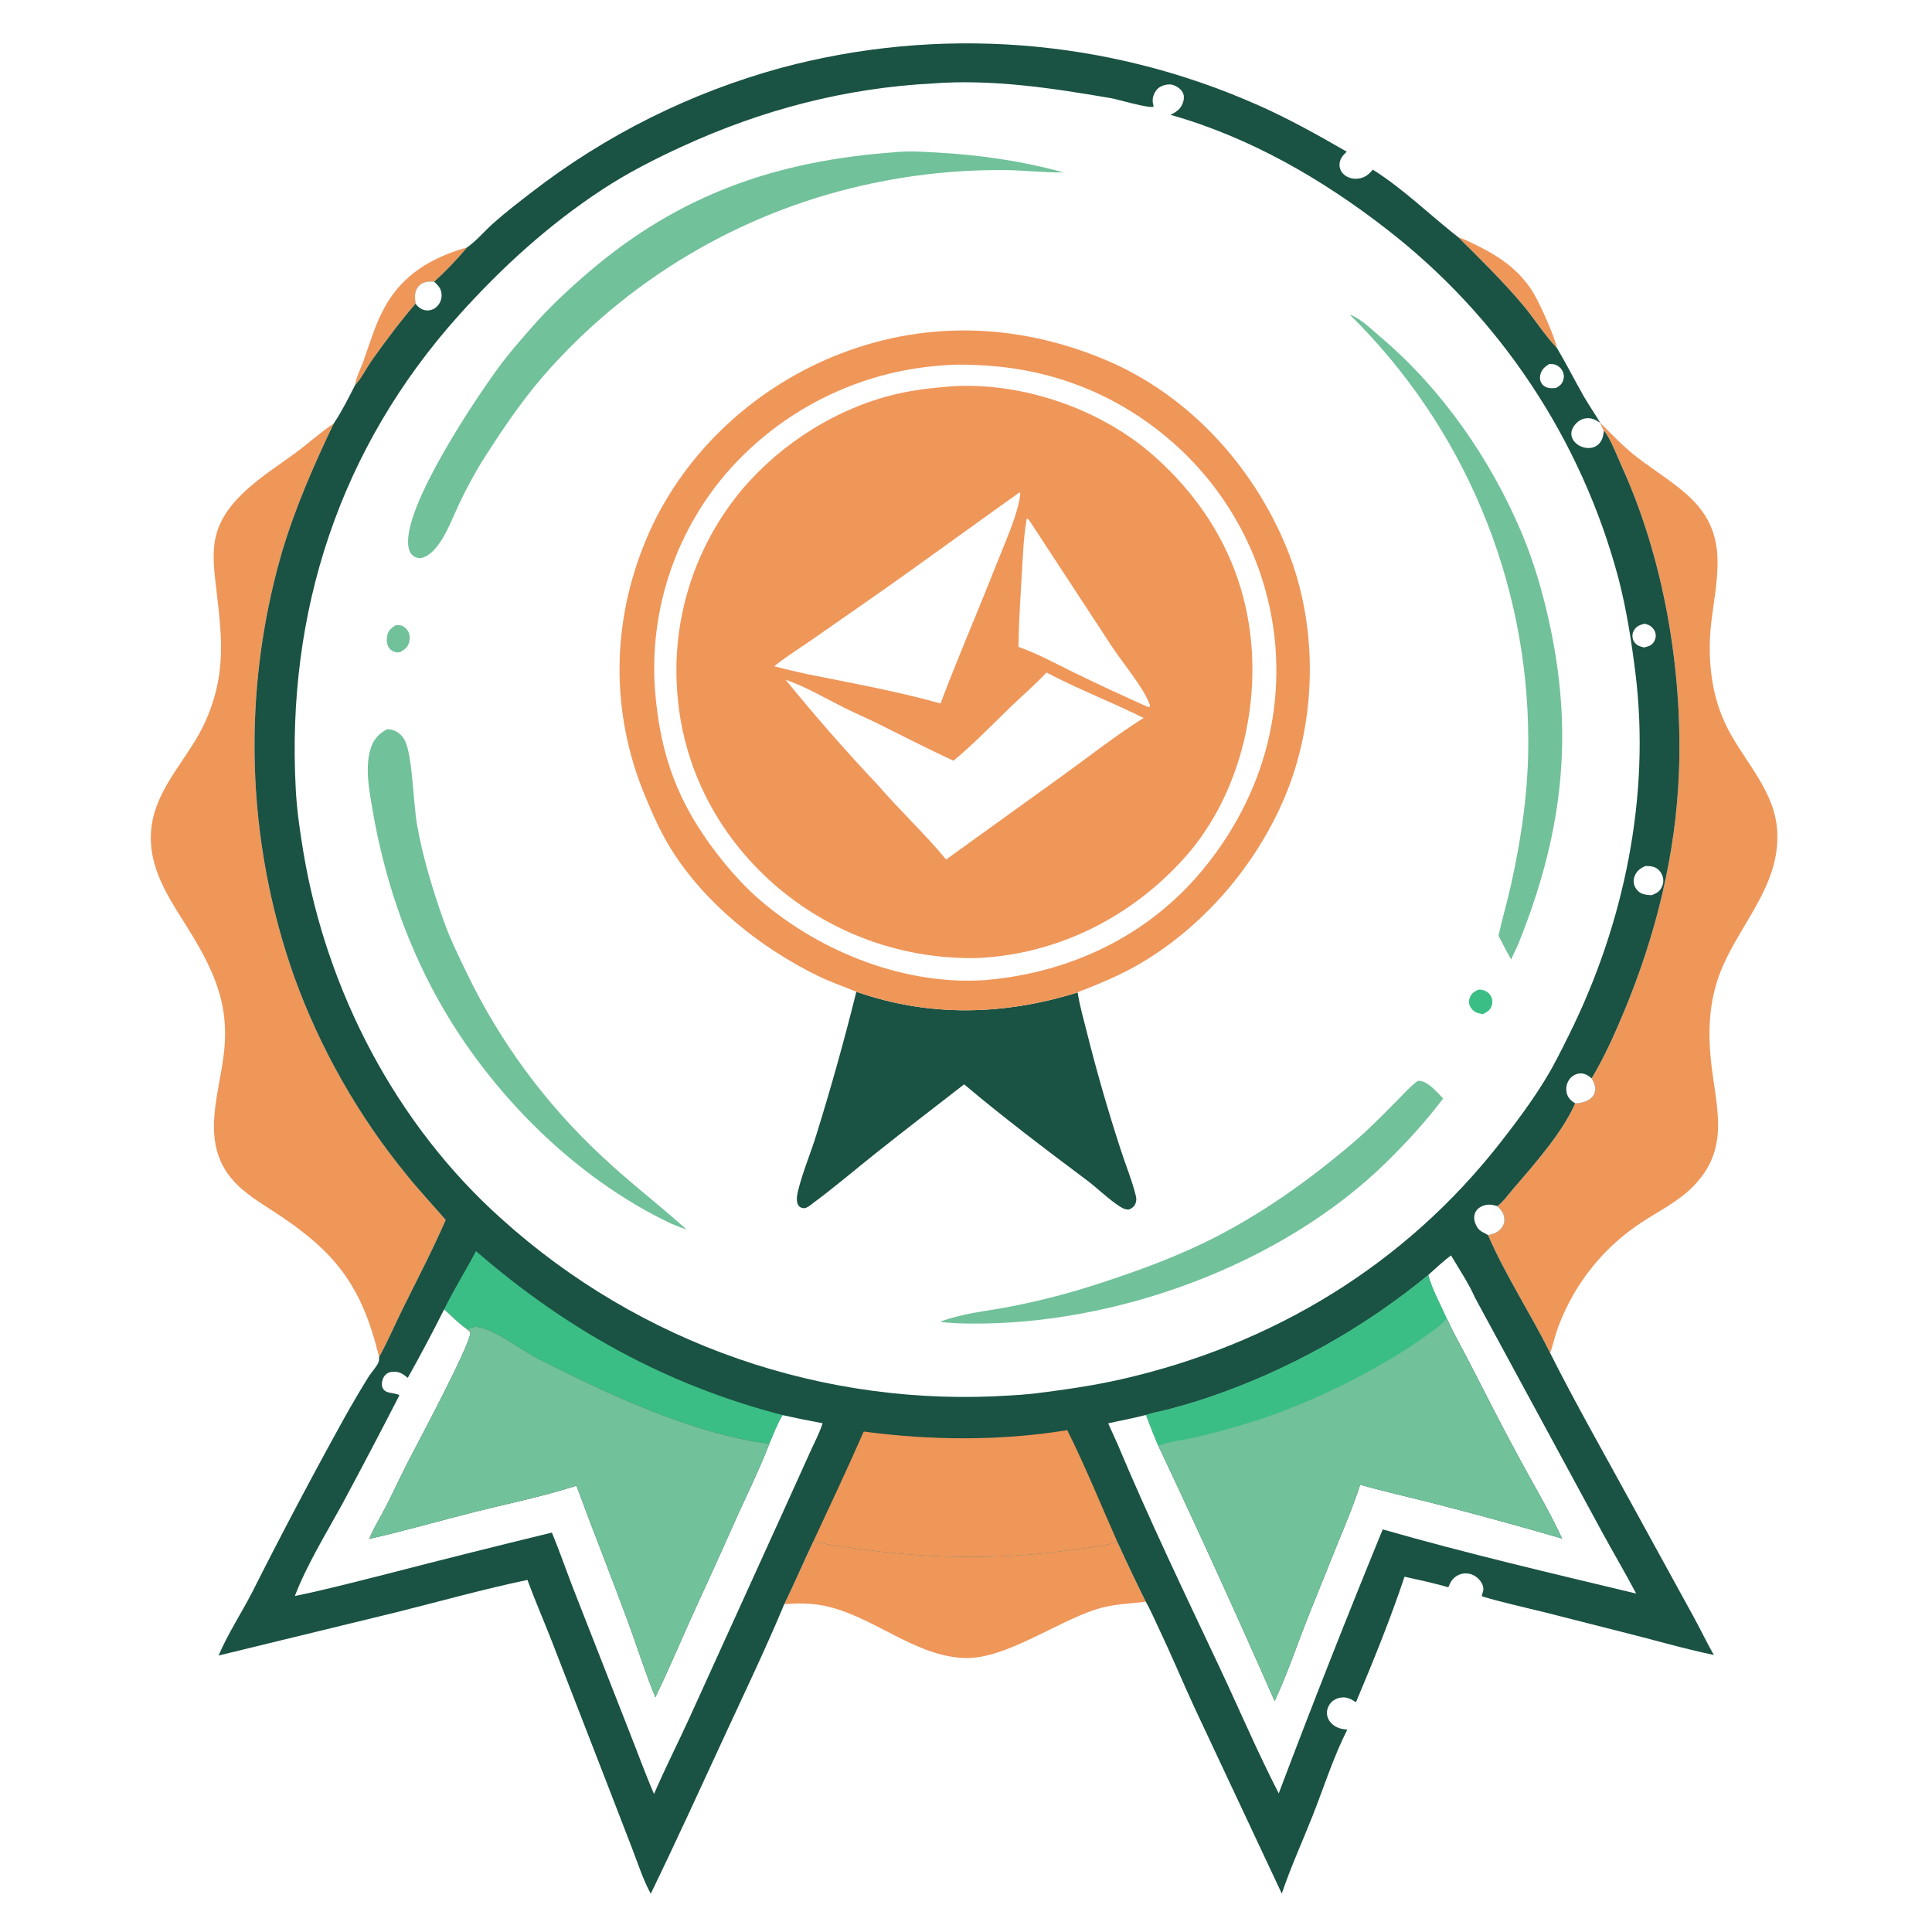 <?xml version="1.0" encoding="utf-8" ?>
<svg xmlns="http://www.w3.org/2000/svg" xmlns:xlink="http://www.w3.org/1999/xlink" width="1024" height="1024">
	<path fill="white" d="M0 0L1024 0L1024 1024L0 1024L0 0Z"/>
	<path fill="#EF9659" d="M772.942 125.756C776.521 126.884 779.919 128.679 783.279 130.336C796.497 136.852 807.525 144.945 814.415 158.269C817.868 164.946 823.486 177.35 825.279 184.535C818.634 177.654 813.288 168.91 807.052 161.523C796.399 148.905 784.645 137.383 772.942 125.756Z"/>
	<path fill="#EF9659" d="M188.21 204.101C188.663 200.009 191.21 195.434 192.597 191.517C196.087 181.656 198.862 171.967 203.957 162.719C213.516 145.365 228.916 136.464 247.568 131.119C242.302 137.372 236.208 143.845 230.102 149.288C227.52 149.033 224.704 149.258 222.61 150.969C220.95 152.325 220.004 154.67 219.945 156.778C219.907 158.158 220.088 159.567 220.233 160.939C212.131 170.37 204.584 180.457 197.371 190.585C194.341 194.838 191.738 200.343 188.21 204.101Z"/>
	<path fill="#EF9659" d="M431.111 816.93C440.135 819.16 449.57 820.25 458.774 821.457C494.424 826.13 529.096 826.627 564.767 821.977C573.891 820.788 583.367 819.582 592.334 817.502Q599.567 833.35 607.308 848.957C598.272 849.977 589.46 850.217 580.719 853.051C559.969 859.78 532.919 879.105 512.136 878.806C485.075 878.415 462.549 856.074 436.253 850.981C429.367 849.648 422.649 849.712 415.686 850.221C421.07 839.237 425.849 827.972 431.111 816.93Z"/>
	<path fill="#EF9659" d="M848.129 224.086C854.521 230.43 860.656 236.998 867.841 242.482C888.862 258.526 910.147 267.566 910.344 297.631C910.414 308.393 908.297 319.104 907.016 329.756C905.683 340.835 905.91 352.737 908.051 363.703Q908.617 366.718 909.403 369.683Q910.189 372.648 911.191 375.548Q912.193 378.447 913.405 381.265Q914.618 384.083 916.034 386.804C925.254 404.277 940.572 419.437 941.936 440.127C943.983 471.165 918.898 492.395 910.133 520C905.781 533.706 905.327 547.798 906.817 562.023C909.432 586.997 917.567 608.668 897.056 629.182C889.44 636.798 879.604 641.675 870.668 647.504Q868.777 648.722 866.936 650.015Q865.096 651.308 863.308 652.673Q861.52 654.038 859.788 655.473Q858.056 656.908 856.382 658.411Q854.709 659.914 853.096 661.482Q851.484 663.051 849.935 664.682Q848.387 666.314 846.904 668.005Q845.422 669.697 844.008 671.447Q842.594 673.196 841.251 675.001Q839.908 676.805 838.638 678.661Q837.368 680.518 836.173 682.423Q834.977 684.329 833.859 686.281Q832.741 688.232 831.701 690.227Q830.661 692.222 829.702 694.256Q828.742 696.291 827.864 698.362Q826.987 700.433 826.192 702.537C824.326 707.365 823.26 712.307 821.637 717.181C811.221 696.145 798.021 676.181 788.696 654.649C791.109 654.103 793.146 653.559 794.975 651.804C796.429 650.408 797.373 648.587 797.365 646.544C797.353 643.328 795.747 641.493 793.617 639.285C796.71 637.044 799.311 633.266 801.831 630.333C812.899 617.451 828.122 600.331 834.889 584.792C836.897 584.783 839.042 584.358 840.886 583.553C842.821 582.707 844.385 581.375 845.109 579.345C846.16 576.4 844.978 574.147 843.622 571.547C850.331 560.264 855.721 548.263 860.761 536.161C877.609 495.711 888.298 452.77 889.891 408.851C891.839 355.151 881.932 296.5 859.655 247.406C857.502 242.661 853.301 231.706 850.106 228.272C849.306 227.012 848.744 225.454 848.129 224.086Z"/>
	<path fill="#EF9659" d="M200.946 719.278C191.558 680.756 177.43 663.013 144.349 641.655C135.559 635.979 126.245 630.275 120.266 621.441C107.481 602.552 116.02 579.753 118.548 559.27C119.516 551.43 119.608 543.922 118.423 536.098C116.236 521.672 109.489 508.367 102.025 495.981C91.914 479.2 79.3 463.159 79.967 442.499C80.642 421.594 95.503 406.657 105.28 389.457Q108.213 384.23 110.45 378.669Q112.687 373.108 114.19 367.306C119.176 348.626 116.818 330.794 114.618 311.986C113.604 303.315 112.391 294.125 114.133 285.475C118.393 264.318 141.312 251.429 157.307 239.536C163.877 234.651 170.057 228.963 176.879 224.473C166.237 246.725 156.386 269.28 149.341 292.964Q148.35 296.394 147.426 299.842Q146.501 303.29 145.644 306.755Q144.787 310.221 143.997 313.702Q143.208 317.183 142.485 320.68Q141.763 324.176 141.109 327.685Q140.455 331.194 139.869 334.716Q139.284 338.237 138.766 341.77Q138.249 345.302 137.8 348.843Q137.351 352.385 136.971 355.934Q136.591 359.484 136.28 363.04Q135.969 366.597 135.728 370.158Q135.486 373.72 135.313 377.286Q135.14 380.851 135.037 384.42Q134.933 387.988 134.899 391.558Q134.865 395.127 134.9 398.697Q134.935 402.267 135.039 405.835Q135.143 409.403 135.317 412.969Q135.49 416.535 135.733 420.096Q135.976 423.658 136.288 427.214Q136.599 430.77 136.98 434.32Q137.361 437.869 137.81 441.411Q138.26 444.952 138.778 448.484Q139.296 452.016 139.883 455.538Q140.47 459.059 141.125 462.568Q141.779 466.078 142.502 469.573Q143.225 473.069 144.016 476.551Q144.806 480.032 145.664 483.497Q146.522 486.962 147.447 490.41Q148.372 493.858 149.364 497.288Q150.356 500.717 151.414 504.126Q152.472 507.536 153.596 510.924Q154.72 514.312 155.91 517.678Q158.495 524.828 161.381 531.862Q164.266 538.896 167.448 545.801Q170.629 552.706 174.1 559.471Q177.571 566.235 181.325 572.846Q185.08 579.457 189.111 585.903Q193.143 592.349 197.443 598.619Q201.744 604.888 206.307 610.97Q210.87 617.051 215.686 622.934C222.236 631.067 229.423 638.686 236.226 646.606C229.458 662.124 221.643 677.148 214.12 692.307C209.704 701.205 205.678 710.572 200.946 719.278Z"/>
	<path fill="#1A5243" d="M247.568 131.119C252.459 127.694 256.685 122.629 261.151 118.618C267.667 112.766 274.788 107.299 281.723 101.949Q285.401 99.103 289.147 96.347Q292.893 93.592 296.705 90.93Q300.518 88.267 304.395 85.698Q308.271 83.13 312.209 80.657Q316.148 78.184 320.145 75.809Q324.143 73.433 328.198 71.156Q332.253 68.879 336.362 66.702Q340.471 64.525 344.632 62.449Q348.794 60.374 353.004 58.4Q357.215 56.427 361.473 54.558Q365.731 52.688 370.034 50.924Q374.336 49.159 378.681 47.5Q383.025 45.842 387.409 44.29Q391.793 42.738 396.213 41.294Q400.633 39.85 405.088 38.514Q409.542 37.179 414.028 35.953Q417.91 34.912 421.812 33.953Q425.715 32.994 429.637 32.118Q433.559 31.241 437.499 30.448Q441.439 29.655 445.395 28.946Q449.35 28.236 453.32 27.611Q457.29 26.985 461.272 26.443Q465.254 25.902 469.247 25.445Q473.24 24.987 477.241 24.615Q481.243 24.242 485.252 23.954Q489.26 23.666 493.274 23.463Q497.287 23.261 501.305 23.142Q505.322 23.024 509.34 22.991Q513.359 22.958 517.378 23.01Q521.396 23.062 525.413 23.2Q529.429 23.337 533.442 23.558Q537.454 23.78 541.462 24.087Q545.469 24.394 549.468 24.786Q553.468 25.177 557.459 25.653Q561.449 26.129 565.429 26.69Q569.408 27.25 573.375 27.895Q577.342 28.539 581.294 29.267Q585.247 29.995 589.183 30.807Q593.119 31.619 597.037 32.514Q600.955 33.408 604.853 34.386Q608.751 35.363 612.628 36.423Q616.504 37.483 620.357 38.624Q624.211 39.766 628.039 40.989Q631.867 42.211 635.669 43.515Q639.47 44.819 643.244 46.202Q647.017 47.586 650.76 49.049Q654.503 50.512 658.214 52.054Q661.925 53.596 665.603 55.216C682.278 62.481 698.064 71.333 713.811 80.389L713.379 80.802C711.389 82.739 709.878 84.692 709.972 87.609C710.034 89.529 710.934 91.285 712.373 92.542C714.37 94.286 717.153 94.975 719.758 94.672C723.259 94.266 725.451 92.563 727.611 89.911C743.917 100.164 757.817 113.954 772.942 125.756C784.645 137.383 796.399 148.905 807.052 161.523C813.288 168.91 818.634 177.654 825.279 184.535C830.236 192.886 834.568 201.538 839.38 209.96C842.135 214.779 845.344 219.299 848.129 224.086C848.744 225.454 849.306 227.012 850.106 228.272C853.301 231.706 857.502 242.661 859.655 247.406C881.932 296.5 891.839 355.151 889.891 408.851C888.298 452.77 877.609 495.711 860.761 536.161C855.721 548.263 850.331 560.264 843.622 571.547C844.978 574.147 846.16 576.4 845.109 579.345C844.385 581.375 842.821 582.707 840.886 583.553C839.042 584.358 836.897 584.783 834.889 584.792C828.122 600.331 812.899 617.451 801.831 630.333C799.311 633.266 796.71 637.044 793.617 639.285C795.747 641.493 797.353 643.328 797.365 646.544C797.373 648.587 796.429 650.408 794.975 651.804C793.146 653.559 791.109 654.103 788.696 654.649C798.021 676.181 811.221 696.145 821.637 717.181C834.977 743.669 849.672 769.428 863.884 795.444L897.503 856.678C901.208 863.453 904.571 870.447 908.35 877.17C891.612 873.667 875.263 868.785 858.663 864.699L818.668 854.545C807.668 851.815 796.507 849.39 785.65 846.155C785.34 845.272 785.317 845.696 785.581 844.988C786.303 843.053 786.511 841.758 785.686 839.819C784.696 837.495 782.537 835.438 780.176 834.535C777.774 833.617 774.942 833.757 772.675 834.957C769.893 836.429 768.774 838.468 767.662 841.28C759.996 839.086 752.21 837.409 744.431 835.676C736.95 858.085 727.869 880.453 718.686 902.226C715.909 900.41 713.498 899.131 710.101 899.853C707.805 900.341 705.806 901.616 704.549 903.62C703.347 905.536 702.978 907.842 703.629 910.018C704.363 912.476 706.323 914.332 708.574 915.446C710.341 916.321 712.162 916.555 714.101 916.701C706.747 931.239 701.764 947.037 695.799 962.181C690.384 975.928 684.062 989.658 679.383 1003.66L632.857 904.549C626.485 890.616 620.58 876.499 613.992 862.663C611.824 858.108 609.798 853.341 607.308 848.957Q599.567 833.35 592.334 817.502C583.367 819.582 573.891 820.788 564.767 821.977C529.096 826.627 494.424 826.13 458.774 821.457C449.57 820.25 440.135 819.16 431.111 816.93C425.849 827.972 421.07 839.237 415.686 850.221C405.967 873.545 395.027 896.305 384.433 919.236C371.375 947.501 358.503 975.711 344.91 1003.73C340.879 996.269 338.086 987.673 335.058 979.752L321.198 943.894L292.365 869.595C288.17 858.821 283.526 848.25 279.554 837.385C256.216 842.298 233.136 848.758 210 854.549L115.835 877.475C120.797 865.882 127.951 855.002 133.738 843.777Q157.397 796.845 182.87 750.873Q188.903 740.123 195.393 729.643C196.881 727.292 199.453 724.605 200.534 722.196C200.933 721.307 200.911 720.229 200.946 719.278C205.678 710.572 209.704 701.205 214.12 692.307C221.643 677.148 229.458 662.124 236.226 646.606C229.423 638.686 222.236 631.067 215.686 622.934Q210.87 617.051 206.307 610.97Q201.744 604.888 197.443 598.619Q193.143 592.349 189.111 585.903Q185.08 579.457 181.325 572.846Q177.571 566.235 174.1 559.471Q170.629 552.706 167.448 545.801Q164.266 538.896 161.381 531.862Q158.495 524.828 155.91 517.678Q154.72 514.312 153.596 510.924Q152.472 507.536 151.414 504.126Q150.356 500.717 149.364 497.287Q148.372 493.858 147.447 490.41Q146.522 486.962 145.664 483.497Q144.806 480.032 144.016 476.551Q143.225 473.069 142.502 469.573Q141.779 466.078 141.125 462.568Q140.47 459.059 139.883 455.538Q139.296 452.016 138.778 448.484Q138.26 444.952 137.81 441.411Q137.361 437.869 136.98 434.32Q136.599 430.77 136.288 427.214Q135.976 423.658 135.733 420.096Q135.49 416.535 135.317 412.969Q135.143 409.403 135.039 405.835Q134.935 402.267 134.9 398.697Q134.865 395.127 134.899 391.558Q134.933 387.988 135.037 384.42Q135.14 380.851 135.313 377.286Q135.486 373.72 135.728 370.158Q135.969 366.597 136.28 363.04Q136.591 359.484 136.971 355.934Q137.351 352.385 137.8 348.843Q138.249 345.302 138.766 341.77Q139.284 338.237 139.869 334.716Q140.455 331.194 141.109 327.685Q141.763 324.176 142.485 320.68Q143.208 317.183 143.997 313.702Q144.787 310.221 145.644 306.755Q146.501 303.29 147.426 299.842Q148.35 296.394 149.341 292.964C156.386 269.28 166.237 246.725 176.879 224.473C181.159 218.079 184.717 210.955 188.21 204.101C191.738 200.343 194.341 194.838 197.371 190.585C204.584 180.457 212.131 170.37 220.233 160.939C220.088 159.567 219.907 158.158 219.945 156.778C220.004 154.67 220.95 152.325 222.61 150.969C224.704 149.258 227.52 149.033 230.102 149.288C236.208 143.845 242.302 137.372 247.568 131.119Z"/>
	<path fill="white" d="M871.724 330.579C872.504 330.799 873.324 331.022 874.051 331.384C875.537 332.124 876.832 333.7 877.334 335.273C877.839 336.854 877.57 338.471 876.776 339.904C875.533 342.148 873.795 342.543 871.471 343.161C870.558 342.996 869.624 342.739 868.765 342.385C867.244 341.757 865.915 340.332 865.464 338.731C865.007 337.107 865.208 335.515 866.061 334.064C867.398 331.79 869.285 331.178 871.724 330.579Z"/>
	<path fill="white" d="M821.107 192.901C821.95 192.921 822.798 192.924 823.628 193.091C825.315 193.43 826.924 194.654 827.839 196.095C828.877 197.73 829.147 199.559 828.574 201.41C827.897 203.598 826.669 204.571 824.714 205.622C823.606 205.741 822.552 205.826 821.439 205.708C819.701 205.523 818.295 204.825 817.235 203.408C816.221 202.052 816.028 200.418 816.361 198.8C816.951 195.933 818.763 194.421 821.107 192.901Z"/>
	<path fill="white" d="M220.233 160.939C220.088 159.567 219.907 158.158 219.945 156.778C220.004 154.67 220.95 152.325 222.61 150.969C224.704 149.258 227.52 149.033 230.102 149.288C232.247 151.249 233.904 153.023 234.047 156.068C234.155 158.375 233.399 160.506 231.833 162.204Q231.59 162.472 231.32 162.713Q231.051 162.955 230.759 163.168Q230.467 163.381 230.155 163.564Q229.842 163.746 229.513 163.896Q229.184 164.046 228.841 164.162Q228.499 164.278 228.146 164.359Q227.794 164.44 227.435 164.484Q227.076 164.529 226.714 164.537C224.382 164.577 222.496 163.508 220.954 161.825C220.506 161.335 220.558 161.385 220.233 160.939Z"/>
	<path fill="white" d="M872.08 459.024C873.651 459.007 875.148 459.032 876.651 459.55C878.529 460.197 879.976 461.695 880.818 463.472C881.765 465.473 881.838 467.701 880.968 469.744C879.834 472.408 878.113 473.46 875.501 474.441C873.911 474.46 872.274 474.283 870.752 473.8C868.873 473.204 867.327 471.666 866.517 469.893C865.695 468.096 865.683 466.089 866.427 464.261C867.562 461.474 869.423 460.2 872.08 459.024Z"/>
	<path fill="white" d="M834.889 584.792C834.426 584.519 833.986 584.222 833.557 583.898C831.629 582.443 830.478 580.665 830.198 578.23Q830.149 577.796 830.143 577.36Q830.138 576.923 830.175 576.488Q830.213 576.053 830.293 575.624Q830.374 575.195 830.497 574.776Q830.619 574.357 830.783 573.953Q830.947 573.548 831.149 573.161Q831.352 572.775 831.593 572.41Q831.833 572.046 832.108 571.707Q832.345 571.413 832.611 571.144Q832.876 570.876 833.167 570.635Q833.459 570.394 833.773 570.185Q834.087 569.974 834.42 569.797Q834.754 569.62 835.104 569.477Q835.453 569.334 835.816 569.227Q836.178 569.121 836.549 569.051Q836.921 568.981 837.297 568.949C839.938 568.746 841.637 569.981 843.622 571.547C844.978 574.147 846.16 576.4 845.109 579.345C844.385 581.375 842.821 582.707 840.886 583.553C839.042 584.358 836.897 584.783 834.889 584.792Z"/>
	<path fill="white" d="M788.696 654.649C786.605 653.214 784.629 652.946 783.101 650.668C781.758 648.664 780.943 646.054 781.569 643.66C782.041 641.856 783.331 640.408 784.976 639.57C787.982 638.037 790.517 638.318 793.617 639.285C795.747 641.493 797.353 643.328 797.365 646.544C797.373 648.587 796.429 650.408 794.975 651.804C793.146 653.559 791.109 654.103 788.696 654.649Z"/>
	<path fill="white" d="M850.106 228.272C849.952 229.511 849.761 230.782 849.39 231.977C848.729 234.104 847.265 235.912 845.209 236.808C842.929 237.802 840.169 237.602 837.921 236.615C835.858 235.71 833.974 234.057 833.204 231.894C832.561 230.09 832.829 228.238 833.755 226.591C835.005 224.371 837.208 222.409 839.739 221.862C843.117 221.131 845.379 222.283 848.129 224.086C848.744 225.454 849.306 227.012 850.106 228.272Z"/>
	<path fill="#3BBE86" d="M252.272 663.097C300.357 704.828 353.103 734.049 414.848 750.053C411.941 754.751 409.953 760.139 407.781 765.21C367.373 760.073 322.095 738.845 285.852 720.466C276.151 715.546 266.008 707.141 255.947 703.932C252.612 702.869 250.775 703.017 247.682 704.649C243.207 701.564 239.451 697.607 235.399 694.003C240.526 683.408 246.841 673.515 252.272 663.097Z"/>
	<path fill="#EF9659" d="M457.786 758.748C493.248 763.454 530.32 763.809 565.666 758.009C575.42 777.507 583.505 797.604 592.334 817.502C583.367 819.582 573.891 820.788 564.767 821.977C529.096 826.627 494.424 826.13 458.774 821.457C449.57 820.25 440.135 819.16 431.111 816.93C440.128 797.577 449.211 778.302 457.786 758.748Z"/>
	<path fill="white" d="M756.964 675.816C760.925 672.328 764.826 668.51 769.084 665.4C773.321 672.633 778.459 680.164 781.795 687.821L848.845 811.495C854.866 822.573 861.336 833.477 867.202 844.625C822.308 833.848 777.269 823.357 732.879 810.606Q704.341 880.183 677.76 950.531C666.452 928.58 656.863 905.969 646.347 883.655C627.829 844.36 608.922 804.972 592.114 764.91L587.356 754.402C594.035 752.882 600.822 751.685 607.44 749.928Q609.823 756.314 612.387 762.63L613.948 766.276Q645.673 833.526 675.588 901.6C682.796 886.117 688.205 869.525 694.626 853.668L708.359 819.563C712.77 808.728 717.334 798.065 720.915 786.913C734.046 790.656 747.351 793.589 760.566 796.992Q794.401 805.682 827.939 815.456C821.388 801.313 813.296 787.737 805.862 774.039C796.459 756.71 787.45 739.045 778.479 721.486C774.636 713.965 770.322 706.627 766.927 698.892L766.728 698.962C763.498 691.29 759.154 683.883 756.964 675.816Z"/>
	<path fill="white" d="M235.399 694.003C239.451 697.607 243.207 701.564 247.682 704.649L249.31 706.178C249.495 712.544 220.814 765.869 215.957 775.381C212.083 782.967 208.537 790.718 204.659 798.302C201.727 804.036 198.136 809.736 195.681 815.669C214.818 811.306 233.577 805.856 252.598 801.1C270.299 796.675 288.151 793.059 305.545 787.444C314.196 811.029 323.512 834.344 332.24 857.885C337.368 871.718 341.73 885.927 347.364 899.566C353.42 887.074 358.776 874.388 364.451 861.735C372.263 844.32 380.377 827.059 388.069 809.58C394.554 794.842 401.95 780.199 407.781 765.21C409.953 760.139 411.941 754.751 414.848 750.053Q425.377 752.41 435.992 754.342C434.39 759.46 431.774 764.295 429.582 769.183L415.017 801.38L365.215 910.949C359.104 924.3 352.45 937.35 346.645 950.844C341.862 939.762 337.723 928.298 333.269 917.075L303.607 841.402C299.87 831.726 296.492 821.872 292.51 812.301Q247.667 823.205 202.987 834.756C187.461 838.644 171.965 842.719 156.278 845.913C162.647 829.299 172.867 812.796 181.419 797.164Q196.816 768.491 211.69 739.544C210.599 738.51 206.422 738.474 204.718 737.575C203.524 736.944 202.733 735.979 202.479 734.626C202.19 733.092 202.775 730.585 203.753 729.324C204.797 727.978 206.042 727.286 207.716 727.102C211.364 726.701 213.424 728.064 216.128 730.29Q226.178 712.367 235.399 694.003Z"/>
	<path fill="#71C19A" d="M247.682 704.649C250.775 703.017 252.612 702.869 255.947 703.932C266.008 707.141 276.151 715.546 285.852 720.466C322.095 738.845 367.373 760.073 407.781 765.21C401.95 780.199 394.554 794.842 388.069 809.58C380.377 827.059 372.263 844.32 364.451 861.735C358.776 874.388 353.42 887.074 347.364 899.566C341.73 885.927 337.368 871.718 332.24 857.885C323.512 834.344 314.196 811.029 305.545 787.444C288.151 793.059 270.299 796.675 252.598 801.1C233.577 805.856 214.818 811.306 195.681 815.669C198.136 809.736 201.727 804.036 204.659 798.302C208.537 790.718 212.083 782.967 215.957 775.381C220.814 765.869 249.495 712.544 249.31 706.178L247.682 704.649Z"/>
	<path fill="#71C19A" d="M756.964 675.816C759.154 683.883 763.498 691.29 766.728 698.962L766.927 698.892C770.322 706.627 774.636 713.965 778.479 721.486C787.45 739.045 796.459 756.71 805.862 774.039C813.296 787.737 821.388 801.313 827.939 815.456Q794.401 805.681 760.566 796.992C747.351 793.589 734.046 790.656 720.915 786.913C717.334 798.065 712.77 808.728 708.359 819.563L694.626 853.668C688.205 869.525 682.796 886.117 675.588 901.6Q645.673 833.526 613.948 766.276L612.387 762.63Q609.823 756.314 607.44 749.928C610.971 748.803 614.784 748.137 618.383 747.208Q629.269 744.407 639.933 740.853Q647.903 738.152 655.743 735.095Q663.583 732.037 671.277 728.629Q678.971 725.221 686.503 721.469Q694.036 717.718 701.391 713.63Q708.747 709.542 715.911 705.127Q723.074 700.712 730.031 695.978Q736.989 691.244 743.725 686.201Q750.462 681.158 756.964 675.816Z"/>
	<path fill="#3BBE86" d="M756.964 675.816C759.154 683.883 763.498 691.29 766.728 698.962C763.565 702.745 758.787 705.881 754.762 708.751C728.638 727.38 690.169 745.927 659.266 754.946Q646.592 758.756 633.714 761.809C627.359 763.249 619.966 763.93 613.948 766.276L612.387 762.63Q609.823 756.314 607.44 749.928C610.971 748.803 614.784 748.137 618.383 747.208Q629.269 744.407 639.933 740.853Q647.903 738.152 655.743 735.095Q663.583 732.037 671.277 728.629Q678.971 725.221 686.503 721.469Q694.036 717.718 701.391 713.63Q708.747 709.542 715.911 705.127Q723.074 700.712 730.031 695.978Q736.989 691.244 743.725 686.201Q750.462 681.158 756.964 675.816Z"/>
	<path fill="white" d="M494.448 44.214C525.981 41.856 557.792 46.697 588.771 52.021C592.547 52.67 609.3 57.697 611.44 56.52C611.137 55.216 610.832 53.896 610.968 52.549C611.202 50.245 612.516 47.632 614.472 46.32C616.188 45.167 619.199 44.391 621.243 44.907C623.363 45.443 625.743 46.97 626.815 48.915C627.667 50.459 627.643 52.256 627.143 53.907C626.005 57.663 623.775 59.167 620.413 60.873C662.047 72.606 700.619 94.795 734.608 121.196Q737.409 123.36 740.165 125.58Q742.921 127.8 745.631 130.076Q748.341 132.352 751.005 134.683Q753.668 137.014 756.283 139.399Q758.898 141.783 761.464 144.221Q764.03 146.658 766.546 149.147Q769.062 151.637 771.526 154.177Q773.991 156.717 776.403 159.307Q778.815 161.896 781.174 164.535Q783.533 167.173 785.838 169.859Q788.142 172.545 790.392 175.278Q792.641 178.01 794.834 180.788Q797.027 183.565 799.163 186.387Q801.3 189.209 803.378 192.074Q805.456 194.939 807.475 197.845Q809.494 200.752 811.454 203.699Q813.414 206.646 815.313 209.633Q817.212 212.619 819.049 215.644Q820.887 218.668 822.663 221.73Q824.439 224.791 826.152 227.888Q827.865 230.985 829.514 234.117Q831.164 237.248 832.749 240.412Q834.334 243.576 835.854 246.772Q837.375 249.968 838.83 253.195Q840.285 256.421 841.674 259.676Q843.062 262.931 844.385 266.214Q845.707 269.497 846.962 272.806Q848.217 276.116 849.404 279.45Q850.591 282.784 851.71 286.141Q852.829 289.499 853.88 292.879Q854.93 296.258 855.911 299.659Q856.892 303.059 857.804 306.479C862.037 322.776 864.681 339.644 866.765 356.34C874.947 421.861 860.86 489.564 831.673 548.358C827.816 556.127 823.978 563.937 819.486 571.365C812.391 583.096 803.843 594.566 795.408 605.375C744.552 670.548 674.548 712.792 594.253 731.057C578.995 734.528 563.401 736.714 547.885 738.643C543.826 739.103 539.72 739.376 535.641 739.611Q531.067 739.915 526.487 740.104Q521.907 740.294 517.324 740.368Q512.741 740.443 508.157 740.403Q503.573 740.363 498.992 740.209Q494.411 740.054 489.835 739.785Q485.259 739.516 480.691 739.133Q476.123 738.75 471.566 738.252Q467.009 737.755 462.466 737.143Q457.923 736.532 453.397 735.807Q448.871 735.083 444.364 734.245Q439.857 733.407 435.373 732.457Q430.889 731.507 426.43 730.445Q421.97 729.383 417.539 728.21Q413.108 727.037 408.708 725.753Q404.307 724.469 399.94 723.076Q395.573 721.683 391.242 720.181Q386.911 718.678 382.62 717.069Q378.328 715.459 374.077 713.742Q369.827 712.025 365.621 710.202Q361.415 708.38 357.256 706.453Q353.097 704.526 348.987 702.495Q344.878 700.465 340.82 698.332Q336.762 696.199 332.76 693.966Q328.757 691.732 324.811 689.399Q320.865 687.066 316.979 684.635Q313.092 682.205 309.268 679.677Q305.444 677.15 301.684 674.528Q297.924 671.906 294.231 669.19Q290.538 666.475 286.914 663.668Q283.29 660.861 279.737 657.965Q276.185 655.068 272.706 652.083Q269.226 649.099 265.823 646.028C209.853 596.012 173.014 525.086 160.762 451.409C158.948 440.496 157.369 429.595 156.766 418.54C151.634 324.384 180.095 237.291 243.451 166.809C266.034 141.686 290.737 119.187 319.03 100.579C332.602 91.653 347.267 84.17 362.024 77.42C404.256 58.105 447.982 46.661 494.448 44.214Z"/>
	<path fill="#3BBE86" d="M783.623 524.5C784.345 524.513 785.047 524.539 785.755 524.703C787.684 525.152 789.265 526.276 790.237 528.016C791.124 529.603 791.193 531.511 790.592 533.211C789.754 535.579 788.035 536.495 785.878 537.518Q785.511 537.465 785.147 537.391C782.746 536.926 780.767 536.137 779.458 533.941Q779.297 533.676 779.165 533.396Q779.033 533.115 778.932 532.823Q778.831 532.53 778.761 532.228Q778.692 531.926 778.655 531.619Q778.618 531.311 778.614 531.001Q778.61 530.691 778.639 530.383Q778.667 530.075 778.729 529.771Q778.791 529.467 778.884 529.172C779.691 526.557 781.274 525.657 783.623 524.5Z"/>
	<path fill="#71C19A" d="M209.415 331.498C210.331 331.42 211.435 331.266 212.348 331.446C213.907 331.753 215.417 333.153 216.229 334.468C217.283 336.176 217.364 338.27 216.918 340.187C216.269 342.972 214.659 344.06 212.351 345.541C211.824 345.65 211.062 345.86 210.506 345.807C208.829 345.646 207.185 344.79 206.21 343.395C204.917 341.544 204.806 339.044 205.223 336.893C205.739 334.241 207.307 332.994 209.415 331.498Z"/>
	<path fill="#71C19A" d="M751.499 572.894C751.664 572.882 751.83 572.858 751.996 572.857C756.697 572.855 761.828 579.077 764.91 582.21C755.817 594.282 745.37 605.682 734.57 616.248C679.174 670.438 591.655 702.241 514.625 701.513C509.11 701.493 503.663 701.256 498.183 700.624C509.458 696.171 522.731 694.972 534.622 692.681Q556.618 688.479 577.982 681.764C598.213 675.296 618.617 668.114 637.769 658.897C666.843 644.905 693.708 625.769 718.145 604.827C725.888 598.191 733.09 590.715 740.308 583.515C743.759 580.072 747.123 576.089 751.056 573.207C751.202 573.1 751.351 572.998 751.499 572.894Z"/>
	<path fill="#71C19A" d="M715.466 166.821C716.015 166.971 715.992 166.948 716.613 167.217C722.006 169.556 727.797 175.322 732.291 179.142C764.383 206.424 790.031 243.502 806.396 282.169C813.287 298.451 818.109 315.458 821.754 332.727C834.421 392.74 827.385 444.309 804.51 500.872L800.917 508.502C798.558 504.35 796.338 500.191 794.228 495.906C796.228 486.976 798.824 478.195 800.813 469.265C806.474 443.842 810.268 417.594 810.01 391.497Q809.997 387.587 809.887 383.679Q809.777 379.771 809.571 375.867Q809.365 371.962 809.063 368.064Q808.76 364.166 808.362 360.277Q807.963 356.387 807.469 352.509Q806.974 348.631 806.384 344.766Q805.794 340.901 805.109 337.051Q804.424 333.202 803.644 329.371Q802.864 325.54 801.99 321.729Q801.115 317.918 800.147 314.13Q799.179 310.342 798.118 306.579Q797.057 302.816 795.903 299.081Q794.749 295.345 793.503 291.639Q792.258 287.933 790.921 284.259Q789.584 280.585 788.157 276.945Q786.73 273.305 785.214 269.701Q783.697 266.098 782.092 262.532Q780.487 258.967 778.795 255.443Q777.103 251.918 775.324 248.437Q773.545 244.955 771.681 241.518Q769.816 238.082 767.868 234.692Q765.919 231.302 763.888 227.962Q761.856 224.622 759.743 221.332Q757.629 218.043 755.435 214.807Q753.241 211.571 750.968 208.39Q748.695 205.209 746.344 202.085Q743.993 198.961 741.566 195.896Q739.138 192.831 736.636 189.826Q734.134 186.822 731.558 183.881Q728.982 180.939 726.335 178.062Q723.688 175.185 720.97 172.375Q718.252 169.564 715.466 166.821Z"/>
	<path fill="#71C19A" d="M205.274 386.451C209.762 386.67 213.143 389.095 214.927 393.225C218.678 401.907 219.036 425.629 221.027 437.028C224.028 454.209 229.22 471.18 235.007 487.607C238.328 497.035 242.645 505.92 246.998 514.897Q250.301 521.806 253.925 528.552Q257.549 535.298 261.487 541.865Q265.424 548.433 269.667 554.808Q273.909 561.184 278.447 567.352Q282.984 573.521 287.807 579.469Q292.63 585.417 297.728 591.131Q302.826 596.846 308.187 602.314Q313.548 607.782 319.16 612.992C333.546 626.521 349.212 638.448 363.859 651.622C361.1 650.752 358.47 649.69 355.803 648.576C304.602 624.393 259.498 578.911 232.123 529.641C214.785 498.436 203.596 464.753 197.52 429.619C195.766 419.476 193.311 406.964 196.409 396.897C197.968 391.831 200.669 388.913 205.274 386.451Z"/>
	<path fill="#71C19A" d="M474.056 80.707C481.322 79.902 489.343 80.433 496.65 80.85C519.506 82.152 541.686 85.291 563.74 91.407C553.565 91.543 543.274 90.271 533.065 90.149Q523.535 90.053 514.016 90.513Q504.497 90.972 495.021 91.986Q485.544 92.999 476.143 94.562Q466.742 96.126 457.448 98.234Q454.38 98.925 451.326 99.677Q448.272 100.429 445.234 101.241Q442.195 102.053 439.173 102.926Q436.152 103.798 433.148 104.73Q430.144 105.662 427.159 106.653Q424.174 107.645 421.21 108.695Q418.245 109.745 415.302 110.854Q412.359 111.963 409.438 113.13Q406.518 114.297 403.621 115.521Q400.724 116.746 397.852 118.027Q394.979 119.309 392.133 120.647Q389.287 121.986 386.468 123.38Q383.649 124.775 380.858 126.225Q378.067 127.675 375.306 129.18Q372.544 130.685 369.813 132.245Q367.081 133.804 364.382 135.417Q361.682 137.031 359.014 138.697Q356.347 140.364 353.713 142.083Q351.08 143.802 348.48 145.572Q345.881 147.343 343.318 149.165Q340.754 150.987 338.227 152.86Q335.7 154.732 333.21 156.654Q330.721 158.576 328.27 160.547Q325.819 162.519 323.408 164.538Q320.997 166.557 318.626 168.624Q316.255 170.69 313.926 172.804Q311.596 174.917 309.309 177.076Q307.022 179.235 304.778 181.438Q302.534 183.642 300.335 185.89Q298.135 188.138 295.98 190.429Q293.825 192.72 291.716 195.053Q289.607 197.386 287.545 199.761C275.511 213.89 265.236 229.185 255.318 244.825Q248.965 255.298 243.686 266.352C240.524 273.038 237.72 280.564 233.683 286.755C231.322 290.376 227.65 294.986 223.141 295.736C221.659 295.982 220.295 295.531 219.104 294.656C217.239 293.286 216.516 290.97 216.327 288.754C214.499 267.341 251.721 211.781 264.761 194.062C269.807 187.206 275.586 180.683 281.164 174.249C290.575 163.393 301.531 153.157 312.465 143.833C360.394 102.96 411.771 85.211 474.056 80.707Z"/>
	<path fill="#1A5243" d="M453.875 525.638C492.51 539.219 532.367 538.143 571.184 526.015C572.203 532.948 574.295 539.923 575.962 546.74Q583.884 578.386 594.016 609.396C596.483 617.14 600.337 626.544 602.11 634.225C602.37 635.351 602.297 636.457 601.942 637.557C601.334 639.443 600.105 640.253 598.428 641.065C596.403 641.2 594.82 640.322 593.17 639.232C587.097 635.222 581.699 629.778 575.847 625.397C553.975 609.023 531.895 592.323 511.008 574.716C495.312 586.906 479.558 598.984 464.01 611.369C452.815 620.287 441.785 629.696 430.276 638.189C429.152 639.018 427.386 640.524 425.947 640.355C424.724 640.212 423.85 639.894 423.155 638.83C421.884 636.888 422.385 633.663 422.887 631.566C425.373 621.173 429.763 611.147 432.857 600.908Q444.467 563.58 453.875 525.638Z"/>
	<path fill="#EF9659" d="M453.875 525.638C447.128 522.841 440.181 520.502 433.612 517.293C403.234 502.451 373.691 478.94 355.683 450.021C350.091 441.041 345.889 431.514 341.853 421.769C323.591 377.668 323.991 330.295 342.338 286.239C360.697 242.154 397.556 207.127 441.531 189.02C488.777 169.565 538.77 170.99 585.697 190.649C629.756 209.107 664.094 246.737 682.028 290.577C698.878 331.765 698.126 382.019 680.755 422.921C665.618 458.563 638.288 490.557 604.879 510.365C595.465 515.947 585.62 520.202 575.477 524.247C574.141 524.78 572.387 525.259 571.184 526.015C532.367 538.143 492.51 539.219 453.875 525.638Z"/>
	<path fill="white" d="M499.179 193.707L499.597 193.666C507.2 192.986 515.226 193.271 522.843 193.767C557.982 196.051 590.35 208.613 617.516 231.046Q619.045 232.301 620.543 233.593Q622.04 234.885 623.506 236.213Q624.971 237.542 626.404 238.905Q627.837 240.269 629.235 241.668Q630.634 243.066 631.998 244.499Q633.362 245.931 634.691 247.396Q636.02 248.862 637.312 250.359Q638.604 251.856 639.86 253.385Q641.115 254.914 642.332 256.473Q643.55 258.031 644.729 259.62Q645.908 261.208 647.047 262.825Q648.187 264.441 649.287 266.085Q650.387 267.729 651.446 269.4Q652.505 271.07 653.523 272.766Q654.541 274.462 655.517 276.183Q656.493 277.903 657.427 279.647Q658.36 281.391 659.251 283.157Q660.141 284.923 660.989 286.71Q661.836 288.498 662.639 290.305Q663.442 292.113 664.2 293.94Q664.959 295.766 665.673 297.611Q666.386 299.456 667.055 301.318Q667.723 303.179 668.345 305.057Q668.968 306.934 669.544 308.827Q670.12 310.719 670.65 312.624Q671.18 314.53 671.662 316.448Q672.145 318.366 672.581 320.296Q673.017 322.225 673.405 324.165Q673.794 326.104 674.134 328.053Q674.475 330.001 674.768 331.957Q675.061 333.913 675.306 335.876Q675.551 337.839 675.748 339.807C680.052 384.69 665.744 427.002 637.02 461.541C608.542 495.785 567.992 515.169 524.009 519.294C523.591 519.35 523.171 519.4 522.751 519.431C480.349 522.498 435.856 505.072 403.739 477.845C394.782 470.252 386.976 461.532 379.834 452.239C359.201 425.387 349.974 400.144 347.228 366.573Q347.076 364.638 346.971 362.7Q346.865 360.762 346.808 358.822Q346.75 356.882 346.74 354.941Q346.73 353 346.767 351.059Q346.805 349.119 346.889 347.18Q346.974 345.24 347.106 343.304Q347.238 341.367 347.418 339.435Q347.597 337.502 347.824 335.575Q348.05 333.647 348.324 331.725Q348.598 329.804 348.919 327.889Q349.239 325.975 349.607 324.069Q349.974 322.163 350.388 320.267Q350.802 318.371 351.262 316.485Q351.722 314.6 352.228 312.726Q352.734 310.852 353.286 308.991Q353.837 307.13 354.435 305.283Q355.032 303.437 355.674 301.605Q356.316 299.773 357.003 297.958Q357.689 296.142 358.42 294.344Q359.151 292.546 359.926 290.766Q360.7 288.987 361.518 287.227Q362.336 285.466 363.197 283.727Q364.057 281.987 364.96 280.269Q365.863 278.551 366.808 276.855Q367.753 275.16 368.739 273.488Q369.725 271.816 370.751 270.169Q371.778 268.521 372.844 266.9Q373.911 265.278 375.016 263.683Q376.122 262.088 377.267 260.52Q378.411 258.952 379.594 257.413Q380.776 255.874 381.996 254.364Q383.216 252.854 384.472 251.375Q385.814 249.813 387.194 248.284Q388.574 246.756 389.991 245.261Q391.408 243.767 392.862 242.309Q394.316 240.85 395.805 239.428Q397.295 238.006 398.819 236.621Q400.343 235.236 401.901 233.889Q403.459 232.542 405.049 231.234Q406.64 229.926 408.262 228.658Q409.885 227.389 411.538 226.161Q413.191 224.934 414.875 223.747Q416.558 222.56 418.27 221.416Q419.982 220.271 421.721 219.169Q423.461 218.067 425.227 217.008Q426.994 215.949 428.786 214.935Q430.578 213.92 432.394 212.95Q434.211 211.979 436.051 211.054Q437.891 210.129 439.753 209.25Q441.615 208.371 443.499 207.538Q445.382 206.705 447.285 205.919Q449.189 205.132 451.111 204.393Q453.033 203.654 454.973 202.963Q456.913 202.272 458.869 201.629Q460.826 200.986 462.797 200.391Q464.769 199.797 466.755 199.251Q468.741 198.705 470.739 198.209Q472.738 197.712 474.748 197.265Q476.758 196.819 478.779 196.421Q480.8 196.024 482.83 195.677Q484.86 195.33 486.898 195.033Q488.935 194.736 490.98 194.49Q493.025 194.244 495.075 194.048Q497.125 193.852 499.179 193.707Z"/>
	<path fill="#EF9659" d="M504.817 204.72C542.562 202.542 583.978 216.969 612.014 242.004C642.826 269.519 661.333 304.779 663.574 346.363C665.644 384.799 653.532 426.143 627.479 455.021C599.472 486.066 561.145 505.439 519.253 507.726Q517.45 507.781 515.647 507.795Q513.844 507.808 512.041 507.781Q510.237 507.754 508.435 507.685Q506.633 507.617 504.833 507.507Q503.033 507.398 501.236 507.248Q499.439 507.097 497.646 506.906Q495.852 506.715 494.064 506.483Q492.276 506.25 490.493 505.978Q488.71 505.705 486.934 505.392Q485.158 505.078 483.39 504.725Q481.621 504.371 479.862 503.977Q478.102 503.584 476.351 503.15Q474.601 502.716 472.861 502.242Q471.121 501.769 469.392 501.256Q467.663 500.743 465.946 500.191Q464.229 499.638 462.526 499.047Q460.822 498.456 459.132 497.826Q457.442 497.196 455.767 496.528Q454.092 495.86 452.433 495.153Q450.774 494.447 449.131 493.703Q447.488 492.96 445.862 492.179Q444.237 491.398 442.63 490.58Q441.022 489.762 439.434 488.908Q437.846 488.053 436.277 487.163Q434.709 486.273 433.161 485.347Q431.614 484.422 430.087 483.461Q428.561 482.5 427.057 481.505Q425.553 480.51 424.072 479.481Q422.592 478.452 421.134 477.389Q419.677 476.326 418.245 475.231Q416.812 474.135 415.405 473.008Q413.998 471.88 412.617 470.72C381.85 444.763 362.364 408.686 359.074 368.379Q358.914 366.546 358.798 364.709Q358.683 362.873 358.613 361.034Q358.543 359.195 358.518 357.355Q358.493 355.515 358.514 353.675Q358.535 351.835 358.6 349.996Q358.666 348.156 358.777 346.32Q358.888 344.483 359.045 342.649Q359.201 340.816 359.402 338.987Q359.604 337.157 359.85 335.334Q360.097 333.51 360.388 331.693Q360.679 329.876 361.015 328.067Q361.35 326.257 361.731 324.457Q362.111 322.656 362.535 320.866Q362.96 319.075 363.428 317.296Q363.897 315.516 364.409 313.749Q364.921 311.981 365.476 310.227Q366.032 308.472 366.63 306.732Q367.229 304.992 367.87 303.267Q368.511 301.542 369.194 299.833Q369.877 298.125 370.603 296.434Q371.328 294.742 372.094 293.069Q372.861 291.396 373.669 289.743Q374.476 288.089 375.324 286.456Q376.172 284.823 377.06 283.211Q377.948 281.599 378.876 280.01Q379.803 278.421 380.769 276.854Q381.736 275.288 382.74 273.746Q383.745 272.205 384.787 270.688Q385.829 269.171 386.908 267.681Q387.987 266.19 389.103 264.727Q390.218 263.263 391.37 261.827Q392.521 260.392 393.707 258.985C414.519 234.689 443.61 216.346 474.791 208.922C484.616 206.582 494.766 205.518 504.817 204.72Z"/>
	<path fill="white" d="M544.227 274.733C544.917 275.128 545.311 275.472 545.751 276.14L589.519 342.952C594.912 351.111 605.907 364.253 609.163 372.901C609.477 373.734 609.627 373.933 609.269 374.776L607.818 374.429Q588.473 365.815 569.426 356.562C559.76 351.831 550.01 346.431 539.837 342.886C539.936 330.299 540.783 317.638 541.535 305.073C542.135 295.035 542.44 284.643 544.227 274.733Z"/>
	<path fill="white" d="M540.358 260.974L540.827 261.43C539.807 272.117 532.236 288.629 528.14 299.062C518.452 323.736 507.865 348.071 498.489 372.855C475.828 366.469 451.424 362.04 428.294 357.398C422.275 356.095 416.304 354.726 410.355 353.128C416.302 348.298 423.003 344.134 429.309 339.776L460.691 317.917C487.446 299.227 513.748 279.877 540.358 260.974Z"/>
	<path fill="white" d="M554.642 356.431C571.446 365.31 589.158 372.059 606.128 380.518C591.302 389.888 577.402 400.824 563.194 411.086L501.459 455.555C490.088 441.798 476.97 429.612 465.292 416.111C448.407 398.202 431.872 379.355 416.357 360.243C427.533 364.177 437.682 370.253 448.253 375.5C453.817 378.262 459.546 380.687 465.117 383.437C478.528 390.058 491.802 396.981 505.412 403.193C516.22 394.163 526.154 383.859 536.281 374.068C542.371 368.179 548.929 362.69 554.642 356.431Z"/>
</svg>

